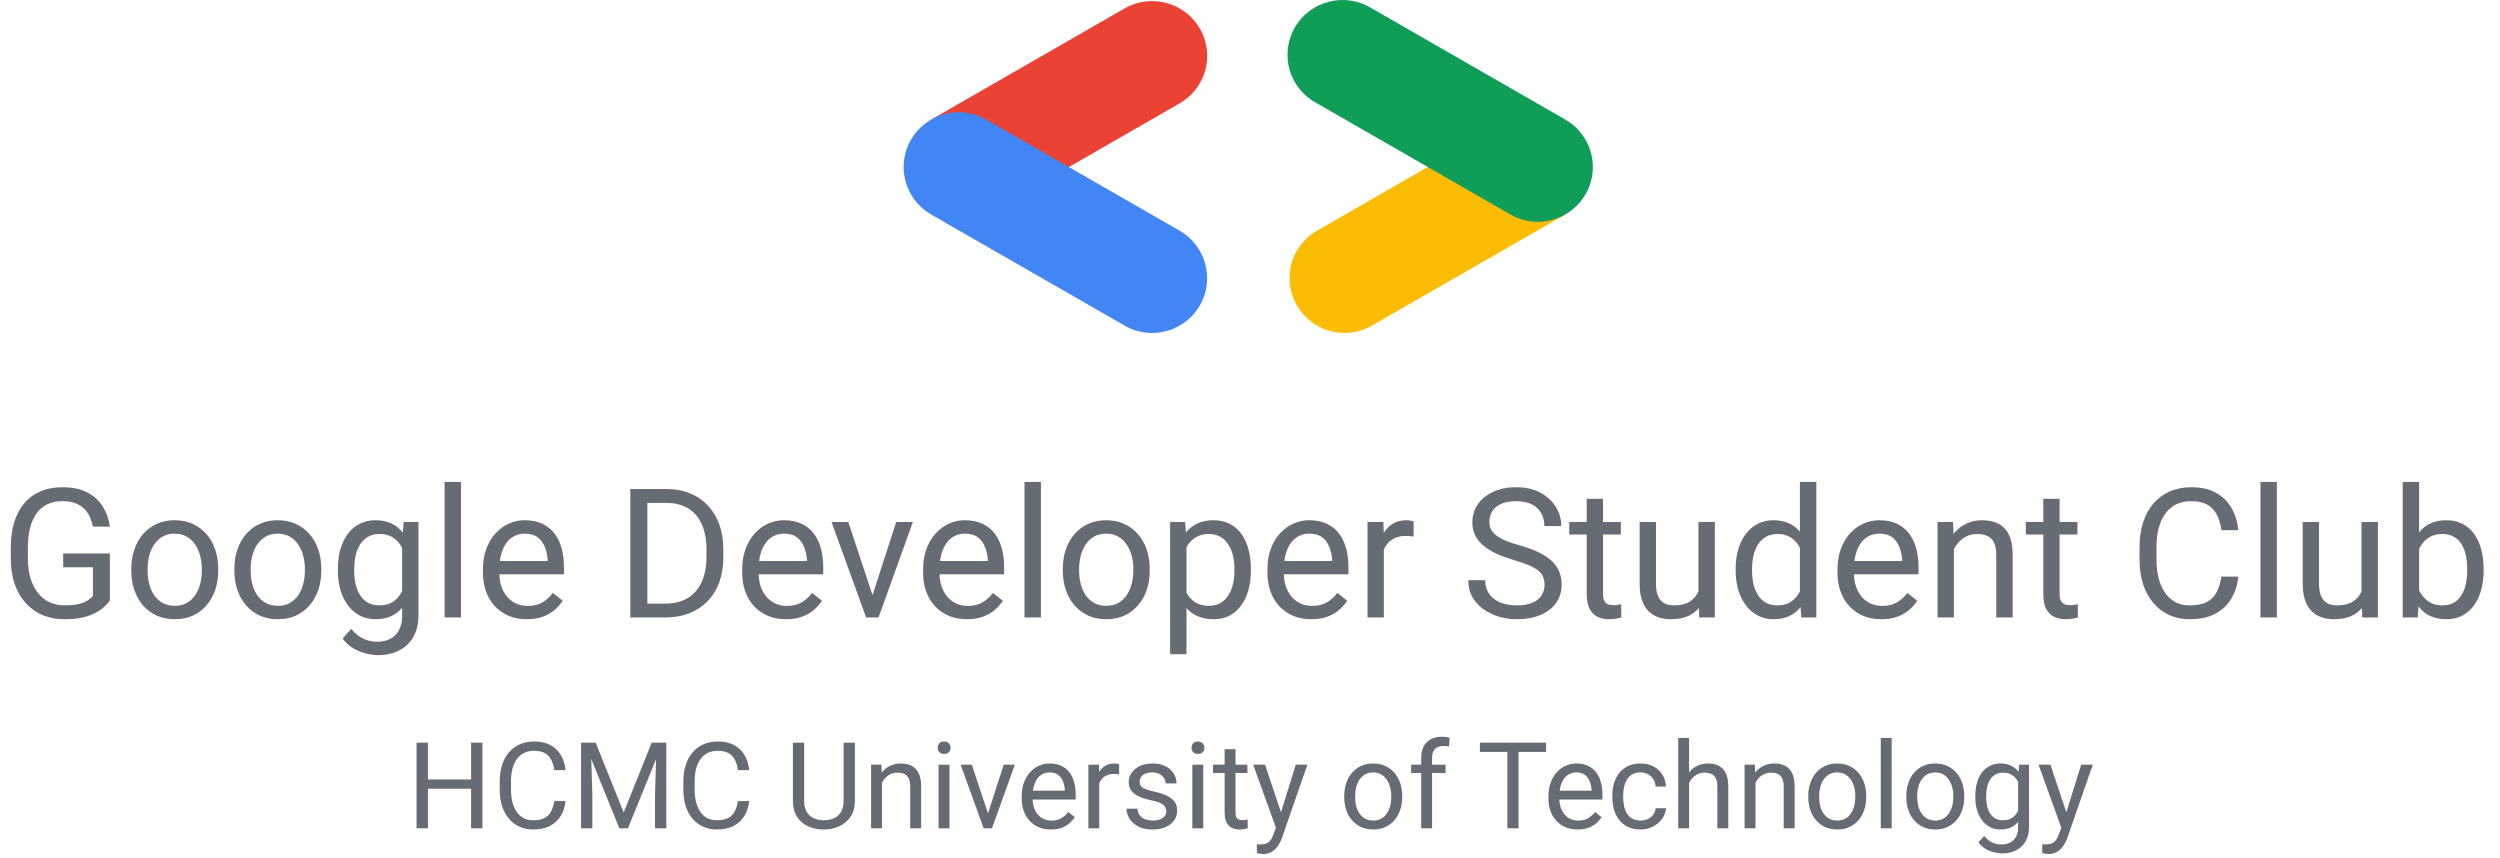 <svg width="166" height="57" viewBox="0 0 166 57" fill="none" xmlns="http://www.w3.org/2000/svg">
<g clip-path="url(#clip0_981_3486)">
<path d="M7.295 36.752V39.875C7.189 40.031 7.021 40.207 6.791 40.402C6.561 40.594 6.242 40.762 5.836 40.906C5.434 41.047 4.914 41.117 4.277 41.117C3.758 41.117 3.279 41.027 2.842 40.848C2.408 40.664 2.031 40.398 1.711 40.051C1.395 39.699 1.148 39.273 0.973 38.773C0.801 38.27 0.715 37.699 0.715 37.062V36.4C0.715 35.764 0.789 35.195 0.938 34.695C1.09 34.195 1.312 33.772 1.605 33.424C1.898 33.072 2.258 32.807 2.684 32.627C3.109 32.443 3.598 32.352 4.148 32.352C4.801 32.352 5.346 32.465 5.783 32.691C6.225 32.914 6.568 33.223 6.814 33.617C7.064 34.012 7.225 34.461 7.295 34.965H6.164C6.113 34.656 6.012 34.375 5.859 34.121C5.711 33.867 5.498 33.664 5.221 33.512C4.943 33.355 4.586 33.277 4.148 33.277C3.754 33.277 3.412 33.35 3.123 33.494C2.834 33.639 2.596 33.846 2.408 34.115C2.221 34.385 2.08 34.711 1.986 35.094C1.896 35.477 1.852 35.908 1.852 36.389V37.062C1.852 37.555 1.908 37.994 2.021 38.381C2.139 38.768 2.305 39.098 2.52 39.371C2.734 39.641 2.99 39.846 3.287 39.986C3.588 40.127 3.92 40.197 4.283 40.197C4.686 40.197 5.012 40.164 5.262 40.098C5.512 40.027 5.707 39.945 5.848 39.852C5.988 39.754 6.096 39.662 6.17 39.576V37.666H4.195V36.752H7.295ZM8.719 37.9V37.766C8.719 37.309 8.785 36.885 8.918 36.494C9.051 36.1 9.242 35.758 9.492 35.469C9.742 35.176 10.045 34.949 10.4 34.789C10.756 34.625 11.154 34.543 11.596 34.543C12.041 34.543 12.441 34.625 12.797 34.789C13.156 34.949 13.461 35.176 13.711 35.469C13.965 35.758 14.158 36.1 14.291 36.494C14.424 36.885 14.49 37.309 14.49 37.766V37.9C14.49 38.357 14.424 38.781 14.291 39.172C14.158 39.562 13.965 39.904 13.711 40.197C13.461 40.486 13.158 40.713 12.803 40.877C12.451 41.037 12.053 41.117 11.607 41.117C11.162 41.117 10.762 41.037 10.406 40.877C10.051 40.713 9.746 40.486 9.492 40.197C9.242 39.904 9.051 39.562 8.918 39.172C8.785 38.781 8.719 38.357 8.719 37.9ZM9.803 37.766V37.9C9.803 38.217 9.84 38.516 9.914 38.797C9.988 39.074 10.1 39.32 10.248 39.535C10.4 39.75 10.59 39.92 10.816 40.045C11.043 40.166 11.307 40.227 11.607 40.227C11.904 40.227 12.164 40.166 12.387 40.045C12.613 39.92 12.801 39.75 12.949 39.535C13.098 39.32 13.209 39.074 13.283 38.797C13.361 38.516 13.4 38.217 13.4 37.9V37.766C13.4 37.453 13.361 37.158 13.283 36.881C13.209 36.6 13.096 36.352 12.943 36.137C12.795 35.918 12.607 35.746 12.381 35.621C12.158 35.496 11.896 35.434 11.596 35.434C11.299 35.434 11.037 35.496 10.81 35.621C10.588 35.746 10.4 35.918 10.248 36.137C10.1 36.352 9.988 36.6 9.914 36.881C9.84 37.158 9.803 37.453 9.803 37.766ZM15.562 37.9V37.766C15.562 37.309 15.629 36.885 15.762 36.494C15.895 36.1 16.086 35.758 16.336 35.469C16.586 35.176 16.889 34.949 17.244 34.789C17.6 34.625 17.998 34.543 18.439 34.543C18.885 34.543 19.285 34.625 19.641 34.789C20 34.949 20.305 35.176 20.555 35.469C20.809 35.758 21.002 36.1 21.135 36.494C21.268 36.885 21.334 37.309 21.334 37.766V37.9C21.334 38.357 21.268 38.781 21.135 39.172C21.002 39.562 20.809 39.904 20.555 40.197C20.305 40.486 20.002 40.713 19.646 40.877C19.295 41.037 18.896 41.117 18.451 41.117C18.006 41.117 17.605 41.037 17.25 40.877C16.895 40.713 16.59 40.486 16.336 40.197C16.086 39.904 15.895 39.562 15.762 39.172C15.629 38.781 15.562 38.357 15.562 37.9ZM16.646 37.766V37.9C16.646 38.217 16.684 38.516 16.758 38.797C16.832 39.074 16.943 39.32 17.092 39.535C17.244 39.75 17.434 39.92 17.66 40.045C17.887 40.166 18.15 40.227 18.451 40.227C18.748 40.227 19.008 40.166 19.23 40.045C19.457 39.92 19.645 39.75 19.793 39.535C19.941 39.32 20.053 39.074 20.127 38.797C20.205 38.516 20.244 38.217 20.244 37.9V37.766C20.244 37.453 20.205 37.158 20.127 36.881C20.053 36.6 19.939 36.352 19.787 36.137C19.639 35.918 19.451 35.746 19.225 35.621C19.002 35.496 18.74 35.434 18.439 35.434C18.143 35.434 17.881 35.496 17.654 35.621C17.432 35.746 17.244 35.918 17.092 36.137C16.943 36.352 16.832 36.6 16.758 36.881C16.684 37.158 16.646 37.453 16.646 37.766ZM26.801 34.66H27.785V40.865C27.785 41.424 27.672 41.9 27.445 42.295C27.219 42.69 26.902 42.988 26.496 43.191C26.094 43.398 25.629 43.502 25.102 43.502C24.883 43.502 24.625 43.467 24.328 43.397C24.035 43.33 23.746 43.215 23.461 43.051C23.18 42.891 22.943 42.674 22.752 42.4L23.32 41.756C23.586 42.076 23.863 42.299 24.152 42.424C24.445 42.549 24.734 42.611 25.02 42.611C25.363 42.611 25.66 42.547 25.91 42.418C26.16 42.289 26.354 42.098 26.49 41.844C26.631 41.594 26.701 41.285 26.701 40.918V36.055L26.801 34.66ZM22.436 37.9V37.777C22.436 37.293 22.492 36.853 22.605 36.459C22.723 36.06 22.889 35.719 23.104 35.434C23.322 35.148 23.586 34.93 23.895 34.777C24.203 34.621 24.551 34.543 24.938 34.543C25.336 34.543 25.684 34.613 25.98 34.754C26.281 34.891 26.535 35.092 26.742 35.357C26.953 35.619 27.119 35.935 27.24 36.307C27.361 36.678 27.445 37.098 27.492 37.566V38.105C27.449 38.57 27.365 38.988 27.24 39.359C27.119 39.73 26.953 40.047 26.742 40.309C26.535 40.57 26.281 40.772 25.98 40.912C25.68 41.049 25.328 41.117 24.926 41.117C24.547 41.117 24.203 41.037 23.895 40.877C23.59 40.717 23.328 40.492 23.109 40.203C22.891 39.914 22.723 39.574 22.605 39.184C22.492 38.789 22.436 38.361 22.436 37.9ZM23.52 37.777V37.9C23.52 38.217 23.551 38.514 23.613 38.791C23.68 39.068 23.779 39.312 23.912 39.523C24.049 39.734 24.223 39.9 24.434 40.022C24.645 40.139 24.896 40.197 25.189 40.197C25.549 40.197 25.846 40.121 26.08 39.969C26.314 39.816 26.5 39.615 26.637 39.365C26.777 39.115 26.887 38.844 26.965 38.551V37.139C26.922 36.924 26.855 36.717 26.766 36.518C26.68 36.315 26.566 36.135 26.426 35.978C26.289 35.818 26.119 35.691 25.916 35.598C25.713 35.504 25.475 35.457 25.201 35.457C24.904 35.457 24.648 35.52 24.434 35.645C24.223 35.766 24.049 35.934 23.912 36.148C23.779 36.359 23.68 36.605 23.613 36.887C23.551 37.164 23.52 37.461 23.52 37.777ZM30.609 32V41H29.52V32H30.609ZM34.98 41.117C34.539 41.117 34.139 41.043 33.779 40.895C33.424 40.742 33.117 40.529 32.859 40.256C32.605 39.982 32.41 39.658 32.273 39.283C32.137 38.908 32.068 38.498 32.068 38.053V37.807C32.068 37.291 32.145 36.832 32.297 36.43C32.449 36.023 32.656 35.68 32.918 35.398C33.18 35.117 33.477 34.904 33.809 34.76C34.141 34.615 34.484 34.543 34.84 34.543C35.293 34.543 35.684 34.621 36.012 34.777C36.344 34.934 36.615 35.152 36.826 35.434C37.037 35.711 37.193 36.039 37.295 36.418C37.397 36.793 37.447 37.203 37.447 37.648V38.135H32.713V37.25H36.363V37.168C36.348 36.887 36.289 36.613 36.188 36.348C36.09 36.082 35.934 35.863 35.719 35.691C35.504 35.52 35.211 35.434 34.84 35.434C34.594 35.434 34.367 35.486 34.16 35.592C33.953 35.693 33.775 35.846 33.627 36.049C33.478 36.252 33.363 36.5 33.281 36.793C33.199 37.086 33.158 37.424 33.158 37.807V38.053C33.158 38.353 33.199 38.637 33.281 38.902C33.367 39.164 33.49 39.395 33.65 39.594C33.815 39.793 34.012 39.949 34.242 40.062C34.477 40.176 34.742 40.232 35.039 40.232C35.422 40.232 35.746 40.154 36.012 39.998C36.277 39.842 36.51 39.633 36.709 39.371L37.365 39.893C37.228 40.1 37.055 40.297 36.844 40.484C36.633 40.672 36.373 40.824 36.065 40.941C35.76 41.059 35.398 41.117 34.98 41.117ZM44.162 41H42.381L42.393 40.08H44.162C44.772 40.08 45.279 39.953 45.685 39.699C46.092 39.441 46.397 39.082 46.6 38.621C46.807 38.156 46.91 37.613 46.91 36.992V36.471C46.91 35.982 46.852 35.549 46.734 35.17C46.617 34.787 46.445 34.465 46.219 34.203C45.992 33.938 45.715 33.736 45.387 33.6C45.062 33.463 44.69 33.395 44.268 33.395H42.346V32.469H44.268C44.826 32.469 45.336 32.562 45.797 32.75C46.258 32.934 46.654 33.201 46.986 33.553C47.322 33.9 47.58 34.322 47.76 34.818C47.94 35.31 48.029 35.865 48.029 36.482V36.992C48.029 37.609 47.94 38.166 47.76 38.662C47.58 39.154 47.32 39.574 46.98 39.922C46.645 40.27 46.238 40.537 45.762 40.725C45.289 40.908 44.756 41 44.162 41ZM42.984 32.469V41H41.853V32.469H42.984ZM52.195 41.117C51.754 41.117 51.353 41.043 50.994 40.895C50.639 40.742 50.332 40.529 50.074 40.256C49.82 39.982 49.625 39.658 49.488 39.283C49.352 38.908 49.283 38.498 49.283 38.053V37.807C49.283 37.291 49.359 36.832 49.512 36.43C49.664 36.023 49.871 35.68 50.133 35.398C50.395 35.117 50.691 34.904 51.023 34.76C51.355 34.615 51.699 34.543 52.055 34.543C52.508 34.543 52.898 34.621 53.227 34.777C53.559 34.934 53.83 35.152 54.041 35.434C54.252 35.711 54.408 36.039 54.51 36.418C54.611 36.793 54.662 37.203 54.662 37.648V38.135H49.928V37.25H53.578V37.168C53.562 36.887 53.504 36.613 53.402 36.348C53.305 36.082 53.148 35.863 52.934 35.691C52.719 35.52 52.426 35.434 52.055 35.434C51.809 35.434 51.582 35.486 51.375 35.592C51.168 35.693 50.99 35.846 50.842 36.049C50.693 36.252 50.578 36.5 50.496 36.793C50.414 37.086 50.373 37.424 50.373 37.807V38.053C50.373 38.353 50.414 38.637 50.496 38.902C50.582 39.164 50.705 39.395 50.865 39.594C51.029 39.793 51.227 39.949 51.457 40.062C51.691 40.176 51.957 40.232 52.254 40.232C52.637 40.232 52.961 40.154 53.227 39.998C53.492 39.842 53.725 39.633 53.924 39.371L54.58 39.893C54.443 40.1 54.27 40.297 54.059 40.484C53.848 40.672 53.588 40.824 53.279 40.941C52.975 41.059 52.613 41.117 52.195 41.117ZM57.773 40.022L59.508 34.66H60.615L58.336 41H57.609L57.773 40.022ZM56.326 34.66L58.113 40.051L58.236 41H57.51L55.213 34.66H56.326ZM64.207 41.117C63.766 41.117 63.365 41.043 63.006 40.895C62.65 40.742 62.344 40.529 62.086 40.256C61.832 39.982 61.637 39.658 61.5 39.283C61.363 38.908 61.295 38.498 61.295 38.053V37.807C61.295 37.291 61.371 36.832 61.523 36.43C61.676 36.023 61.883 35.68 62.145 35.398C62.406 35.117 62.703 34.904 63.035 34.76C63.367 34.615 63.711 34.543 64.066 34.543C64.519 34.543 64.91 34.621 65.238 34.777C65.57 34.934 65.842 35.152 66.053 35.434C66.264 35.711 66.42 36.039 66.522 36.418C66.623 36.793 66.674 37.203 66.674 37.648V38.135H61.94V37.25H65.59V37.168C65.574 36.887 65.516 36.613 65.414 36.348C65.316 36.082 65.16 35.863 64.945 35.691C64.731 35.52 64.438 35.434 64.066 35.434C63.82 35.434 63.594 35.486 63.387 35.592C63.18 35.693 63.002 35.846 62.853 36.049C62.705 36.252 62.59 36.5 62.508 36.793C62.426 37.086 62.385 37.424 62.385 37.807V38.053C62.385 38.353 62.426 38.637 62.508 38.902C62.594 39.164 62.717 39.395 62.877 39.594C63.041 39.793 63.238 39.949 63.469 40.062C63.703 40.176 63.969 40.232 64.266 40.232C64.648 40.232 64.973 40.154 65.238 39.998C65.504 39.842 65.736 39.633 65.936 39.371L66.592 39.893C66.455 40.1 66.281 40.297 66.07 40.484C65.859 40.672 65.6 40.824 65.291 40.941C64.986 41.059 64.625 41.117 64.207 41.117ZM69.117 32V41H68.027V32H69.117ZM70.57 37.9V37.766C70.57 37.309 70.637 36.885 70.769 36.494C70.902 36.1 71.094 35.758 71.344 35.469C71.594 35.176 71.897 34.949 72.252 34.789C72.607 34.625 73.006 34.543 73.447 34.543C73.893 34.543 74.293 34.625 74.648 34.789C75.008 34.949 75.312 35.176 75.562 35.469C75.816 35.758 76.01 36.1 76.143 36.494C76.275 36.885 76.342 37.309 76.342 37.766V37.9C76.342 38.357 76.275 38.781 76.143 39.172C76.01 39.562 75.816 39.904 75.562 40.197C75.312 40.486 75.01 40.713 74.654 40.877C74.303 41.037 73.904 41.117 73.459 41.117C73.014 41.117 72.613 41.037 72.258 40.877C71.902 40.713 71.598 40.486 71.344 40.197C71.094 39.904 70.902 39.562 70.769 39.172C70.637 38.781 70.57 38.357 70.57 37.9ZM71.654 37.766V37.9C71.654 38.217 71.691 38.516 71.766 38.797C71.84 39.074 71.951 39.32 72.1 39.535C72.252 39.75 72.441 39.92 72.668 40.045C72.894 40.166 73.158 40.227 73.459 40.227C73.756 40.227 74.016 40.166 74.238 40.045C74.465 39.92 74.652 39.75 74.801 39.535C74.949 39.32 75.061 39.074 75.135 38.797C75.213 38.516 75.252 38.217 75.252 37.9V37.766C75.252 37.453 75.213 37.158 75.135 36.881C75.061 36.6 74.947 36.352 74.795 36.137C74.647 35.918 74.459 35.746 74.232 35.621C74.01 35.496 73.748 35.434 73.447 35.434C73.15 35.434 72.889 35.496 72.662 35.621C72.439 35.746 72.252 35.918 72.1 36.137C71.951 36.352 71.84 36.6 71.766 36.881C71.691 37.158 71.654 37.453 71.654 37.766ZM78.785 35.879V43.438H77.695V34.66H78.691L78.785 35.879ZM83.057 37.777V37.9C83.057 38.361 83.002 38.789 82.893 39.184C82.783 39.574 82.623 39.914 82.412 40.203C82.205 40.492 81.949 40.717 81.644 40.877C81.34 41.037 80.99 41.117 80.596 41.117C80.193 41.117 79.838 41.051 79.529 40.918C79.221 40.785 78.959 40.592 78.744 40.338C78.529 40.084 78.357 39.779 78.228 39.424C78.103 39.068 78.018 38.668 77.971 38.223V37.566C78.018 37.098 78.106 36.678 78.234 36.307C78.363 35.935 78.533 35.619 78.744 35.357C78.959 35.092 79.219 34.891 79.523 34.754C79.828 34.613 80.18 34.543 80.578 34.543C80.977 34.543 81.33 34.621 81.639 34.777C81.947 34.93 82.207 35.148 82.418 35.434C82.629 35.719 82.787 36.06 82.893 36.459C83.002 36.853 83.057 37.293 83.057 37.777ZM81.967 37.9V37.777C81.967 37.461 81.934 37.164 81.867 36.887C81.801 36.605 81.697 36.359 81.557 36.148C81.42 35.934 81.244 35.766 81.029 35.645C80.814 35.52 80.559 35.457 80.262 35.457C79.988 35.457 79.75 35.504 79.547 35.598C79.348 35.691 79.178 35.818 79.037 35.978C78.897 36.135 78.781 36.315 78.691 36.518C78.606 36.717 78.541 36.924 78.498 37.139V38.656C78.576 38.93 78.686 39.188 78.826 39.43C78.967 39.668 79.154 39.861 79.389 40.01C79.623 40.154 79.918 40.227 80.273 40.227C80.566 40.227 80.818 40.166 81.029 40.045C81.244 39.92 81.42 39.75 81.557 39.535C81.697 39.32 81.801 39.074 81.867 38.797C81.934 38.516 81.967 38.217 81.967 37.9ZM87.07 41.117C86.629 41.117 86.228 41.043 85.869 40.895C85.514 40.742 85.207 40.529 84.949 40.256C84.695 39.982 84.5 39.658 84.363 39.283C84.227 38.908 84.158 38.498 84.158 38.053V37.807C84.158 37.291 84.234 36.832 84.387 36.43C84.539 36.023 84.746 35.68 85.008 35.398C85.269 35.117 85.566 34.904 85.898 34.76C86.231 34.615 86.574 34.543 86.93 34.543C87.383 34.543 87.773 34.621 88.102 34.777C88.434 34.934 88.705 35.152 88.916 35.434C89.127 35.711 89.283 36.039 89.385 36.418C89.486 36.793 89.537 37.203 89.537 37.648V38.135H84.803V37.25H88.453V37.168C88.438 36.887 88.379 36.613 88.277 36.348C88.18 36.082 88.023 35.863 87.809 35.691C87.594 35.52 87.301 35.434 86.93 35.434C86.684 35.434 86.457 35.486 86.25 35.592C86.043 35.693 85.865 35.846 85.717 36.049C85.568 36.252 85.453 36.5 85.371 36.793C85.289 37.086 85.248 37.424 85.248 37.807V38.053C85.248 38.353 85.289 38.637 85.371 38.902C85.457 39.164 85.58 39.395 85.74 39.594C85.904 39.793 86.102 39.949 86.332 40.062C86.566 40.176 86.832 40.232 87.129 40.232C87.512 40.232 87.836 40.154 88.102 39.998C88.367 39.842 88.6 39.633 88.799 39.371L89.455 39.893C89.318 40.1 89.144 40.297 88.934 40.484C88.723 40.672 88.463 40.824 88.154 40.941C87.85 41.059 87.488 41.117 87.07 41.117ZM91.887 35.656V41H90.803V34.66H91.857L91.887 35.656ZM93.867 34.625L93.861 35.633C93.772 35.613 93.686 35.602 93.603 35.598C93.525 35.59 93.436 35.586 93.334 35.586C93.084 35.586 92.863 35.625 92.672 35.703C92.481 35.781 92.318 35.891 92.186 36.031C92.053 36.172 91.947 36.34 91.869 36.535C91.795 36.727 91.746 36.938 91.723 37.168L91.418 37.344C91.418 36.961 91.455 36.602 91.529 36.266C91.607 35.93 91.727 35.633 91.887 35.375C92.047 35.113 92.25 34.91 92.496 34.766C92.746 34.617 93.043 34.543 93.387 34.543C93.465 34.543 93.555 34.553 93.656 34.572C93.758 34.588 93.828 34.605 93.867 34.625ZM102.557 38.844C102.557 38.645 102.525 38.469 102.463 38.316C102.404 38.16 102.299 38.02 102.146 37.895C101.998 37.77 101.791 37.65 101.525 37.537C101.264 37.424 100.932 37.309 100.529 37.191C100.107 37.066 99.727 36.928 99.387 36.775C99.047 36.619 98.756 36.441 98.514 36.242C98.272 36.043 98.086 35.815 97.957 35.557C97.828 35.299 97.764 35.004 97.764 34.672C97.764 34.34 97.832 34.033 97.969 33.752C98.106 33.471 98.301 33.227 98.555 33.02C98.812 32.809 99.119 32.645 99.475 32.527C99.83 32.41 100.227 32.352 100.664 32.352C101.305 32.352 101.848 32.475 102.293 32.721C102.742 32.963 103.084 33.281 103.318 33.676C103.553 34.066 103.67 34.484 103.67 34.93H102.545C102.545 34.609 102.477 34.326 102.34 34.08C102.203 33.83 101.996 33.635 101.719 33.494C101.441 33.35 101.09 33.277 100.664 33.277C100.262 33.277 99.93 33.338 99.668 33.459C99.406 33.58 99.211 33.744 99.082 33.951C98.957 34.158 98.894 34.395 98.894 34.66C98.894 34.84 98.932 35.004 99.006 35.152C99.084 35.297 99.203 35.432 99.363 35.557C99.527 35.682 99.734 35.797 99.984 35.902C100.238 36.008 100.541 36.109 100.893 36.207C101.377 36.344 101.795 36.496 102.146 36.664C102.498 36.832 102.787 37.022 103.014 37.232C103.244 37.44 103.414 37.676 103.523 37.941C103.637 38.203 103.693 38.5 103.693 38.832C103.693 39.18 103.623 39.494 103.482 39.775C103.342 40.057 103.141 40.297 102.879 40.496C102.617 40.695 102.303 40.85 101.936 40.959C101.572 41.065 101.166 41.117 100.717 41.117C100.322 41.117 99.934 41.062 99.551 40.953C99.172 40.844 98.826 40.68 98.514 40.461C98.205 40.242 97.957 39.973 97.769 39.652C97.586 39.328 97.494 38.953 97.494 38.527H98.619C98.619 38.82 98.676 39.072 98.789 39.283C98.902 39.49 99.057 39.662 99.252 39.799C99.451 39.935 99.676 40.037 99.926 40.103C100.18 40.166 100.443 40.197 100.717 40.197C101.111 40.197 101.445 40.143 101.719 40.033C101.992 39.924 102.199 39.768 102.34 39.565C102.484 39.361 102.557 39.121 102.557 38.844ZM107.625 34.66V35.492H104.197V34.66H107.625ZM105.357 33.119H106.441V39.43C106.441 39.645 106.475 39.807 106.541 39.916C106.607 40.025 106.693 40.098 106.799 40.133C106.904 40.168 107.018 40.185 107.139 40.185C107.229 40.185 107.322 40.178 107.42 40.162C107.521 40.143 107.598 40.127 107.648 40.115L107.654 41C107.568 41.027 107.455 41.053 107.314 41.076C107.178 41.103 107.012 41.117 106.816 41.117C106.551 41.117 106.307 41.065 106.084 40.959C105.861 40.853 105.684 40.678 105.551 40.432C105.422 40.182 105.357 39.846 105.357 39.424V33.119ZM112.775 39.535V34.66H113.865V41H112.828L112.775 39.535ZM112.98 38.199L113.432 38.188C113.432 38.609 113.387 39 113.297 39.359C113.211 39.715 113.07 40.023 112.875 40.285C112.68 40.547 112.424 40.752 112.107 40.9C111.791 41.045 111.406 41.117 110.953 41.117C110.645 41.117 110.361 41.072 110.104 40.982C109.85 40.893 109.631 40.754 109.447 40.566C109.264 40.379 109.121 40.135 109.02 39.834C108.922 39.533 108.873 39.172 108.873 38.75V34.66H109.957V38.762C109.957 39.047 109.988 39.283 110.051 39.471C110.117 39.654 110.205 39.801 110.314 39.91C110.428 40.016 110.553 40.09 110.689 40.133C110.83 40.176 110.975 40.197 111.123 40.197C111.584 40.197 111.949 40.109 112.219 39.934C112.488 39.754 112.682 39.514 112.799 39.213C112.92 38.908 112.98 38.57 112.98 38.199ZM119.514 39.77V32H120.604V41H119.607L119.514 39.77ZM115.248 37.9V37.777C115.248 37.293 115.307 36.853 115.424 36.459C115.545 36.06 115.715 35.719 115.934 35.434C116.156 35.148 116.42 34.93 116.725 34.777C117.033 34.621 117.377 34.543 117.756 34.543C118.154 34.543 118.502 34.613 118.799 34.754C119.1 34.891 119.354 35.092 119.561 35.357C119.771 35.619 119.938 35.935 120.059 36.307C120.18 36.678 120.264 37.098 120.311 37.566V38.105C120.268 38.57 120.184 38.988 120.059 39.359C119.938 39.73 119.771 40.047 119.561 40.309C119.354 40.57 119.1 40.772 118.799 40.912C118.498 41.049 118.146 41.117 117.744 41.117C117.373 41.117 117.033 41.037 116.725 40.877C116.42 40.717 116.156 40.492 115.934 40.203C115.715 39.914 115.545 39.574 115.424 39.184C115.307 38.789 115.248 38.361 115.248 37.9ZM116.338 37.777V37.9C116.338 38.217 116.369 38.514 116.432 38.791C116.498 39.068 116.6 39.312 116.736 39.523C116.873 39.734 117.047 39.9 117.258 40.022C117.469 40.139 117.721 40.197 118.014 40.197C118.373 40.197 118.668 40.121 118.898 39.969C119.133 39.816 119.32 39.615 119.461 39.365C119.602 39.115 119.711 38.844 119.789 38.551V37.139C119.742 36.924 119.674 36.717 119.584 36.518C119.498 36.315 119.385 36.135 119.244 35.978C119.107 35.818 118.938 35.691 118.734 35.598C118.535 35.504 118.299 35.457 118.025 35.457C117.729 35.457 117.473 35.52 117.258 35.645C117.047 35.766 116.873 35.934 116.736 36.148C116.6 36.359 116.498 36.605 116.432 36.887C116.369 37.164 116.338 37.461 116.338 37.777ZM124.922 41.117C124.48 41.117 124.08 41.043 123.721 40.895C123.365 40.742 123.059 40.529 122.801 40.256C122.547 39.982 122.352 39.658 122.215 39.283C122.078 38.908 122.01 38.498 122.01 38.053V37.807C122.01 37.291 122.086 36.832 122.238 36.43C122.391 36.023 122.598 35.68 122.859 35.398C123.121 35.117 123.418 34.904 123.75 34.76C124.082 34.615 124.426 34.543 124.781 34.543C125.234 34.543 125.625 34.621 125.953 34.777C126.285 34.934 126.557 35.152 126.768 35.434C126.979 35.711 127.135 36.039 127.236 36.418C127.338 36.793 127.389 37.203 127.389 37.648V38.135H122.654V37.25H126.305V37.168C126.289 36.887 126.23 36.613 126.129 36.348C126.031 36.082 125.875 35.863 125.66 35.691C125.445 35.52 125.152 35.434 124.781 35.434C124.535 35.434 124.309 35.486 124.102 35.592C123.895 35.693 123.717 35.846 123.568 36.049C123.42 36.252 123.305 36.5 123.223 36.793C123.141 37.086 123.1 37.424 123.1 37.807V38.053C123.1 38.353 123.141 38.637 123.223 38.902C123.309 39.164 123.432 39.395 123.592 39.594C123.756 39.793 123.953 39.949 124.184 40.062C124.418 40.176 124.684 40.232 124.98 40.232C125.363 40.232 125.688 40.154 125.953 39.998C126.219 39.842 126.451 39.633 126.65 39.371L127.307 39.893C127.17 40.1 126.996 40.297 126.785 40.484C126.574 40.672 126.314 40.824 126.006 40.941C125.701 41.059 125.34 41.117 124.922 41.117ZM129.738 36.014V41H128.654V34.66H129.68L129.738 36.014ZM129.48 37.59L129.029 37.572C129.033 37.139 129.098 36.738 129.223 36.371C129.348 36 129.523 35.678 129.75 35.404C129.977 35.131 130.246 34.92 130.559 34.772C130.875 34.619 131.225 34.543 131.607 34.543C131.92 34.543 132.201 34.586 132.451 34.672C132.701 34.754 132.914 34.887 133.09 35.07C133.27 35.254 133.406 35.492 133.5 35.785C133.594 36.074 133.641 36.428 133.641 36.846V41H132.551V36.834C132.551 36.502 132.502 36.236 132.404 36.037C132.307 35.834 132.164 35.688 131.977 35.598C131.789 35.504 131.559 35.457 131.285 35.457C131.016 35.457 130.77 35.514 130.547 35.627C130.328 35.74 130.139 35.897 129.979 36.096C129.822 36.295 129.699 36.523 129.609 36.781C129.523 37.035 129.48 37.305 129.48 37.59ZM137.941 34.66V35.492H134.514V34.66H137.941ZM135.674 33.119H136.758V39.43C136.758 39.645 136.791 39.807 136.857 39.916C136.924 40.025 137.01 40.098 137.115 40.133C137.221 40.168 137.334 40.185 137.455 40.185C137.545 40.185 137.639 40.178 137.736 40.162C137.838 40.143 137.914 40.127 137.965 40.115L137.971 41C137.885 41.027 137.771 41.053 137.631 41.076C137.494 41.103 137.328 41.117 137.133 41.117C136.867 41.117 136.623 41.065 136.4 40.959C136.178 40.853 136 40.678 135.867 40.432C135.738 40.182 135.674 39.846 135.674 39.424V33.119ZM147.504 38.287H148.629C148.57 38.826 148.416 39.309 148.166 39.734C147.916 40.16 147.562 40.498 147.105 40.748C146.648 40.994 146.078 41.117 145.395 41.117C144.895 41.117 144.439 41.023 144.029 40.836C143.623 40.648 143.273 40.383 142.98 40.039C142.688 39.691 142.461 39.275 142.301 38.791C142.145 38.303 142.066 37.76 142.066 37.162V36.312C142.066 35.715 142.145 35.174 142.301 34.69C142.461 34.201 142.689 33.783 142.986 33.435C143.287 33.088 143.648 32.82 144.07 32.633C144.492 32.445 144.967 32.352 145.494 32.352C146.139 32.352 146.684 32.473 147.129 32.715C147.574 32.957 147.92 33.293 148.166 33.723C148.416 34.148 148.57 34.643 148.629 35.205H147.504C147.449 34.807 147.348 34.465 147.199 34.18C147.051 33.891 146.84 33.668 146.566 33.512C146.293 33.355 145.936 33.277 145.494 33.277C145.115 33.277 144.781 33.35 144.492 33.494C144.207 33.639 143.967 33.844 143.771 34.109C143.58 34.375 143.436 34.693 143.338 35.065C143.24 35.435 143.191 35.848 143.191 36.301V37.162C143.191 37.58 143.234 37.973 143.32 38.34C143.41 38.707 143.545 39.029 143.725 39.307C143.904 39.584 144.133 39.803 144.41 39.963C144.688 40.119 145.016 40.197 145.395 40.197C145.875 40.197 146.258 40.121 146.543 39.969C146.828 39.816 147.043 39.598 147.188 39.312C147.336 39.027 147.441 38.685 147.504 38.287ZM151.184 32V41H150.094V32H151.184ZM156.803 39.535V34.66H157.893V41H156.855L156.803 39.535ZM157.008 38.199L157.459 38.188C157.459 38.609 157.414 39 157.324 39.359C157.238 39.715 157.098 40.023 156.902 40.285C156.707 40.547 156.451 40.752 156.135 40.9C155.818 41.045 155.434 41.117 154.98 41.117C154.672 41.117 154.389 41.072 154.131 40.982C153.877 40.893 153.658 40.754 153.475 40.566C153.291 40.379 153.148 40.135 153.047 39.834C152.949 39.533 152.9 39.172 152.9 38.75V34.66H153.984V38.762C153.984 39.047 154.016 39.283 154.078 39.471C154.145 39.654 154.232 39.801 154.342 39.91C154.455 40.016 154.58 40.09 154.717 40.133C154.857 40.176 155.002 40.197 155.15 40.197C155.611 40.197 155.977 40.109 156.246 39.934C156.516 39.754 156.709 39.514 156.826 39.213C156.947 38.908 157.008 38.57 157.008 38.199ZM159.539 32H160.629V39.77L160.535 41H159.539V32ZM164.912 37.777V37.9C164.912 38.361 164.857 38.789 164.748 39.184C164.639 39.574 164.479 39.914 164.268 40.203C164.057 40.492 163.799 40.717 163.494 40.877C163.189 41.037 162.84 41.117 162.445 41.117C162.043 41.117 161.689 41.049 161.385 40.912C161.084 40.772 160.83 40.57 160.623 40.309C160.416 40.047 160.25 39.73 160.125 39.359C160.004 38.988 159.92 38.57 159.873 38.105V37.566C159.92 37.098 160.004 36.678 160.125 36.307C160.25 35.935 160.416 35.619 160.623 35.357C160.83 35.092 161.084 34.891 161.385 34.754C161.686 34.613 162.035 34.543 162.434 34.543C162.832 34.543 163.186 34.621 163.494 34.777C163.803 34.93 164.061 35.148 164.268 35.434C164.479 35.719 164.639 36.06 164.748 36.459C164.857 36.853 164.912 37.293 164.912 37.777ZM163.822 37.9V37.777C163.822 37.461 163.793 37.164 163.734 36.887C163.676 36.605 163.582 36.359 163.453 36.148C163.324 35.934 163.154 35.766 162.943 35.645C162.732 35.52 162.473 35.457 162.164 35.457C161.891 35.457 161.652 35.504 161.449 35.598C161.25 35.691 161.08 35.818 160.939 35.978C160.799 36.135 160.684 36.315 160.594 36.518C160.508 36.717 160.443 36.924 160.4 37.139V38.551C160.463 38.824 160.564 39.088 160.705 39.342C160.85 39.592 161.041 39.797 161.279 39.957C161.521 40.117 161.82 40.197 162.176 40.197C162.469 40.197 162.719 40.139 162.926 40.022C163.137 39.9 163.307 39.734 163.436 39.523C163.568 39.312 163.666 39.068 163.729 38.791C163.791 38.514 163.822 38.217 163.822 37.9Z" fill="#656C73"/>
<path d="M70.897 11.134L78.331 6.862C79.171 6.379 79.784 5.584 80.035 4.652C80.286 3.72 80.154 2.726 79.669 1.89C79.184 1.055 78.385 0.445 77.449 0.195C76.512 -0.055 75.513 0.076 74.673 0.558L61.829 7.94L70.897 11.134Z" fill="#EA4335"/>
<path d="M76.498 22.108C77.302 22.108 78.084 21.844 78.723 21.356C79.361 20.869 79.82 20.186 80.029 19.413C80.238 18.64 80.184 17.82 79.877 17.08C79.57 16.34 79.026 15.721 78.33 15.32L65.486 7.94C64.646 7.458 63.648 7.327 62.711 7.577C61.774 7.826 60.975 8.436 60.49 9.272C60.005 10.108 59.874 11.101 60.125 12.034C60.376 12.966 60.989 13.761 61.829 14.243L74.673 21.62C75.227 21.94 75.857 22.108 76.498 22.108V22.108Z" fill="#4285F4"/>
<path d="M89.274 22.108C89.915 22.108 90.544 21.94 91.099 21.62L103.933 14.243L94.989 10.981L87.447 15.318C86.751 15.719 86.207 16.338 85.9 17.078C85.593 17.818 85.54 18.638 85.748 19.411C85.957 20.184 86.416 20.867 87.055 21.354C87.693 21.842 88.475 22.106 89.279 22.106L89.274 22.108Z" fill="#FBBC04"/>
<path d="M102.108 14.73C102.913 14.73 103.695 14.466 104.333 13.979C104.972 13.491 105.431 12.808 105.64 12.035C105.848 11.262 105.795 10.442 105.488 9.702C105.181 8.962 104.637 8.343 103.941 7.942L91.099 0.562C90.682 0.301 90.217 0.125 89.73 0.047C89.244 -0.032 88.747 -0.011 88.269 0.106C87.79 0.224 87.341 0.436 86.947 0.731C86.553 1.026 86.224 1.396 85.978 1.821C85.731 2.246 85.574 2.715 85.515 3.202C85.456 3.688 85.496 4.182 85.633 4.653C85.77 5.124 86.002 5.562 86.313 5.941C86.625 6.321 87.011 6.634 87.447 6.862L100.289 14.24C100.842 14.559 101.469 14.728 102.108 14.73Z" fill="#0F9D58"/>
<path d="M31.375 51.758V52.371H28.297V51.758H31.375ZM28.414 49.312V55H27.66V49.312H28.414ZM32.031 49.312V55H31.281V49.312H32.031ZM36.805 53.191H37.555C37.516 53.551 37.413 53.872 37.246 54.156C37.079 54.44 36.844 54.665 36.539 54.832C36.234 54.996 35.854 55.078 35.398 55.078C35.065 55.078 34.762 55.016 34.488 54.891C34.217 54.766 33.984 54.589 33.789 54.359C33.594 54.128 33.443 53.85 33.336 53.527C33.232 53.202 33.18 52.84 33.18 52.441V51.875C33.18 51.477 33.232 51.116 33.336 50.793C33.443 50.467 33.595 50.189 33.793 49.957C33.993 49.725 34.234 49.547 34.516 49.422C34.797 49.297 35.113 49.234 35.465 49.234C35.895 49.234 36.258 49.315 36.555 49.477C36.852 49.638 37.082 49.862 37.246 50.148C37.413 50.432 37.516 50.762 37.555 51.137H36.805C36.768 50.871 36.7 50.643 36.602 50.453C36.503 50.26 36.362 50.112 36.18 50.008C35.997 49.904 35.759 49.852 35.465 49.852C35.212 49.852 34.99 49.9 34.797 49.996C34.607 50.092 34.447 50.229 34.316 50.406C34.189 50.583 34.092 50.796 34.027 51.043C33.962 51.29 33.93 51.565 33.93 51.867V52.441C33.93 52.72 33.958 52.982 34.016 53.227C34.075 53.471 34.165 53.686 34.285 53.871C34.405 54.056 34.557 54.202 34.742 54.309C34.927 54.413 35.146 54.465 35.398 54.465C35.719 54.465 35.974 54.414 36.164 54.312C36.354 54.211 36.497 54.065 36.594 53.875C36.693 53.685 36.763 53.457 36.805 53.191ZM38.82 49.312H39.551L41.414 53.949L43.273 49.312H44.008L41.695 55H41.125L38.82 49.312ZM38.582 49.312H39.227L39.332 52.781V55H38.582V49.312ZM43.598 49.312H44.242V55H43.492V52.781L43.598 49.312ZM49 53.191H49.75C49.711 53.551 49.608 53.872 49.441 54.156C49.275 54.44 49.039 54.665 48.734 54.832C48.43 54.996 48.05 55.078 47.594 55.078C47.26 55.078 46.957 55.016 46.684 54.891C46.413 54.766 46.18 54.589 45.984 54.359C45.789 54.128 45.638 53.85 45.531 53.527C45.427 53.202 45.375 52.84 45.375 52.441V51.875C45.375 51.477 45.427 51.116 45.531 50.793C45.638 50.467 45.79 50.189 45.988 49.957C46.189 49.725 46.43 49.547 46.711 49.422C46.992 49.297 47.309 49.234 47.66 49.234C48.09 49.234 48.453 49.315 48.75 49.477C49.047 49.638 49.277 49.862 49.441 50.148C49.608 50.432 49.711 50.762 49.75 51.137H49C48.964 50.871 48.896 50.643 48.797 50.453C48.698 50.26 48.557 50.112 48.375 50.008C48.193 49.904 47.954 49.852 47.66 49.852C47.408 49.852 47.185 49.9 46.992 49.996C46.802 50.092 46.642 50.229 46.512 50.406C46.384 50.583 46.288 50.796 46.223 51.043C46.158 51.29 46.125 51.565 46.125 51.867V52.441C46.125 52.72 46.154 52.982 46.211 53.227C46.271 53.471 46.361 53.686 46.48 53.871C46.6 54.056 46.753 54.202 46.938 54.309C47.122 54.413 47.341 54.465 47.594 54.465C47.914 54.465 48.169 54.414 48.359 54.312C48.55 54.211 48.693 54.065 48.789 53.875C48.888 53.685 48.958 53.457 49 53.191ZM56.016 49.312H56.766V53.16C56.766 53.587 56.671 53.943 56.48 54.227C56.29 54.51 56.038 54.724 55.723 54.867C55.41 55.008 55.07 55.078 54.703 55.078C54.318 55.078 53.969 55.008 53.656 54.867C53.346 54.724 53.1 54.51 52.918 54.227C52.738 53.943 52.648 53.587 52.648 53.16V49.312H53.395V53.16C53.395 53.457 53.449 53.702 53.559 53.895C53.668 54.087 53.82 54.23 54.016 54.324C54.214 54.418 54.443 54.465 54.703 54.465C54.966 54.465 55.195 54.418 55.391 54.324C55.589 54.23 55.742 54.087 55.852 53.895C55.961 53.702 56.016 53.457 56.016 53.16V49.312ZM58.562 51.676V55H57.84V50.773H58.523L58.562 51.676ZM58.391 52.727L58.09 52.715C58.092 52.426 58.135 52.159 58.219 51.914C58.302 51.667 58.419 51.452 58.57 51.27C58.721 51.087 58.901 50.947 59.109 50.848C59.32 50.746 59.553 50.695 59.809 50.695C60.017 50.695 60.204 50.724 60.371 50.781C60.538 50.836 60.68 50.925 60.797 51.047C60.917 51.169 61.008 51.328 61.07 51.523C61.133 51.716 61.164 51.952 61.164 52.23V55H60.438V52.223C60.438 52.001 60.405 51.824 60.34 51.691C60.275 51.556 60.18 51.458 60.055 51.398C59.93 51.336 59.776 51.305 59.594 51.305C59.414 51.305 59.25 51.342 59.102 51.418C58.956 51.493 58.829 51.598 58.723 51.73C58.618 51.863 58.536 52.016 58.477 52.188C58.419 52.357 58.391 52.536 58.391 52.727ZM63.047 50.773V55H62.32V50.773H63.047ZM62.266 49.652C62.266 49.535 62.301 49.436 62.371 49.355C62.444 49.275 62.551 49.234 62.691 49.234C62.829 49.234 62.935 49.275 63.008 49.355C63.083 49.436 63.121 49.535 63.121 49.652C63.121 49.764 63.083 49.861 63.008 49.941C62.935 50.02 62.829 50.059 62.691 50.059C62.551 50.059 62.444 50.02 62.371 49.941C62.301 49.861 62.266 49.764 62.266 49.652ZM65.492 54.348L66.648 50.773H67.387L65.867 55H65.383L65.492 54.348ZM64.527 50.773L65.719 54.367L65.801 55H65.316L63.785 50.773H64.527ZM69.781 55.078C69.487 55.078 69.22 55.029 68.981 54.93C68.743 54.828 68.539 54.686 68.367 54.504C68.198 54.322 68.068 54.105 67.977 53.855C67.885 53.605 67.84 53.332 67.84 53.035V52.871C67.84 52.527 67.891 52.221 67.992 51.953C68.094 51.682 68.232 51.453 68.406 51.266C68.581 51.078 68.779 50.936 69 50.84C69.221 50.743 69.451 50.695 69.688 50.695C69.99 50.695 70.25 50.747 70.469 50.852C70.69 50.956 70.871 51.102 71.012 51.289C71.152 51.474 71.257 51.693 71.324 51.945C71.392 52.195 71.426 52.469 71.426 52.766V53.09H68.269V52.5H70.703V52.445C70.693 52.258 70.654 52.075 70.586 51.898C70.521 51.721 70.417 51.575 70.273 51.461C70.13 51.346 69.935 51.289 69.688 51.289C69.523 51.289 69.372 51.324 69.234 51.395C69.096 51.462 68.978 51.564 68.879 51.699C68.78 51.835 68.703 52 68.648 52.195C68.594 52.391 68.566 52.616 68.566 52.871V53.035C68.566 53.236 68.594 53.425 68.648 53.602C68.706 53.776 68.788 53.93 68.894 54.062C69.004 54.195 69.135 54.3 69.289 54.375C69.445 54.45 69.622 54.488 69.82 54.488C70.076 54.488 70.292 54.436 70.469 54.332C70.646 54.228 70.801 54.089 70.934 53.914L71.371 54.262C71.28 54.4 71.164 54.531 71.023 54.656C70.883 54.781 70.71 54.883 70.504 54.961C70.301 55.039 70.06 55.078 69.781 55.078ZM72.992 51.438V55H72.269V50.773H72.973L72.992 51.438ZM74.312 50.75L74.309 51.422C74.249 51.409 74.191 51.401 74.137 51.398C74.085 51.393 74.025 51.391 73.957 51.391C73.79 51.391 73.643 51.417 73.516 51.469C73.388 51.521 73.28 51.594 73.191 51.688C73.103 51.781 73.033 51.893 72.981 52.023C72.931 52.151 72.898 52.292 72.883 52.445L72.68 52.562C72.68 52.307 72.704 52.068 72.754 51.844C72.806 51.62 72.885 51.422 72.992 51.25C73.099 51.075 73.234 50.94 73.398 50.844C73.565 50.745 73.763 50.695 73.992 50.695C74.044 50.695 74.104 50.702 74.172 50.715C74.24 50.725 74.287 50.737 74.312 50.75ZM77.441 53.879C77.441 53.775 77.418 53.678 77.371 53.59C77.327 53.499 77.234 53.417 77.094 53.344C76.956 53.268 76.747 53.203 76.469 53.148C76.234 53.099 76.022 53.04 75.832 52.973C75.644 52.905 75.484 52.823 75.352 52.727C75.221 52.63 75.121 52.517 75.051 52.387C74.981 52.257 74.945 52.104 74.945 51.93C74.945 51.763 74.982 51.605 75.055 51.457C75.13 51.309 75.236 51.177 75.371 51.062C75.509 50.948 75.674 50.858 75.867 50.793C76.06 50.728 76.275 50.695 76.512 50.695C76.85 50.695 77.139 50.755 77.379 50.875C77.618 50.995 77.802 51.155 77.93 51.355C78.057 51.553 78.121 51.773 78.121 52.016H77.398C77.398 51.898 77.363 51.785 77.293 51.676C77.225 51.564 77.125 51.471 76.992 51.398C76.862 51.325 76.702 51.289 76.512 51.289C76.311 51.289 76.148 51.32 76.023 51.383C75.901 51.443 75.811 51.52 75.754 51.613C75.699 51.707 75.672 51.806 75.672 51.91C75.672 51.988 75.685 52.059 75.711 52.121C75.74 52.181 75.789 52.237 75.859 52.289C75.93 52.339 76.029 52.385 76.156 52.43C76.284 52.474 76.447 52.518 76.644 52.562C76.991 52.641 77.276 52.734 77.5 52.844C77.724 52.953 77.891 53.087 78 53.246C78.109 53.405 78.164 53.598 78.164 53.824C78.164 54.009 78.125 54.178 78.047 54.332C77.971 54.486 77.861 54.618 77.715 54.73C77.572 54.84 77.4 54.926 77.199 54.988C77.001 55.048 76.779 55.078 76.531 55.078C76.159 55.078 75.844 55.012 75.586 54.879C75.328 54.746 75.133 54.574 75 54.363C74.867 54.152 74.801 53.93 74.801 53.695H75.527C75.538 53.893 75.595 54.051 75.699 54.168C75.803 54.283 75.931 54.365 76.082 54.414C76.233 54.461 76.383 54.484 76.531 54.484C76.729 54.484 76.894 54.458 77.027 54.406C77.163 54.354 77.266 54.283 77.336 54.191C77.406 54.1 77.441 53.996 77.441 53.879ZM79.898 50.773V55H79.172V50.773H79.898ZM79.117 49.652C79.117 49.535 79.152 49.436 79.223 49.355C79.296 49.275 79.402 49.234 79.543 49.234C79.681 49.234 79.787 49.275 79.859 49.355C79.935 49.436 79.973 49.535 79.973 49.652C79.973 49.764 79.935 49.861 79.859 49.941C79.787 50.02 79.681 50.059 79.543 50.059C79.402 50.059 79.296 50.02 79.223 49.941C79.152 49.861 79.117 49.764 79.117 49.652ZM82.828 50.773V51.328H80.543V50.773H82.828ZM81.316 49.746H82.039V53.953C82.039 54.096 82.061 54.204 82.106 54.277C82.15 54.35 82.207 54.398 82.277 54.422C82.348 54.445 82.423 54.457 82.504 54.457C82.564 54.457 82.626 54.452 82.691 54.441C82.759 54.428 82.81 54.418 82.844 54.41L82.848 55C82.79 55.018 82.715 55.035 82.621 55.051C82.53 55.069 82.419 55.078 82.289 55.078C82.112 55.078 81.949 55.043 81.801 54.973C81.652 54.902 81.534 54.785 81.445 54.621C81.359 54.454 81.316 54.23 81.316 53.949V49.746ZM84.863 54.562L86.039 50.773H86.812L85.117 55.652C85.078 55.757 85.026 55.868 84.961 55.988C84.898 56.111 84.818 56.227 84.719 56.336C84.62 56.445 84.5 56.534 84.359 56.602C84.221 56.672 84.056 56.707 83.863 56.707C83.806 56.707 83.733 56.699 83.644 56.684C83.556 56.668 83.493 56.655 83.457 56.645L83.453 56.059C83.474 56.061 83.507 56.064 83.551 56.066C83.598 56.072 83.63 56.074 83.648 56.074C83.812 56.074 83.952 56.052 84.066 56.008C84.181 55.966 84.277 55.895 84.356 55.793C84.436 55.694 84.505 55.557 84.562 55.383L84.863 54.562ZM84 50.773L85.098 54.055L85.285 54.816L84.766 55.082L83.211 50.773H84ZM89.258 52.934V52.844C89.258 52.539 89.302 52.257 89.391 51.996C89.479 51.733 89.607 51.505 89.773 51.312C89.94 51.117 90.142 50.966 90.379 50.859C90.616 50.75 90.882 50.695 91.176 50.695C91.473 50.695 91.74 50.75 91.977 50.859C92.216 50.966 92.419 51.117 92.586 51.312C92.755 51.505 92.884 51.733 92.973 51.996C93.061 52.257 93.106 52.539 93.106 52.844V52.934C93.106 53.238 93.061 53.521 92.973 53.781C92.884 54.042 92.755 54.27 92.586 54.465C92.419 54.658 92.217 54.809 91.981 54.918C91.746 55.025 91.481 55.078 91.184 55.078C90.887 55.078 90.62 55.025 90.383 54.918C90.146 54.809 89.943 54.658 89.773 54.465C89.607 54.27 89.479 54.042 89.391 53.781C89.302 53.521 89.258 53.238 89.258 52.934ZM89.981 52.844V52.934C89.981 53.145 90.005 53.344 90.055 53.531C90.104 53.716 90.178 53.88 90.277 54.023C90.379 54.167 90.505 54.28 90.656 54.363C90.807 54.444 90.983 54.484 91.184 54.484C91.382 54.484 91.555 54.444 91.703 54.363C91.854 54.28 91.979 54.167 92.078 54.023C92.177 53.88 92.251 53.716 92.301 53.531C92.353 53.344 92.379 53.145 92.379 52.934V52.844C92.379 52.635 92.353 52.439 92.301 52.254C92.251 52.066 92.176 51.901 92.074 51.758C91.975 51.612 91.85 51.497 91.699 51.414C91.551 51.331 91.376 51.289 91.176 51.289C90.978 51.289 90.803 51.331 90.652 51.414C90.504 51.497 90.379 51.612 90.277 51.758C90.178 51.901 90.104 52.066 90.055 52.254C90.005 52.439 89.981 52.635 89.981 52.844ZM95.09 55H94.367V50.328C94.367 50.023 94.422 49.767 94.531 49.559C94.643 49.348 94.803 49.189 95.012 49.082C95.22 48.973 95.467 48.918 95.754 48.918C95.837 48.918 95.921 48.923 96.004 48.934C96.09 48.944 96.173 48.96 96.254 48.98L96.215 49.57C96.16 49.557 96.098 49.548 96.027 49.543C95.96 49.538 95.892 49.535 95.824 49.535C95.671 49.535 95.538 49.566 95.426 49.629C95.316 49.689 95.233 49.777 95.176 49.895C95.118 50.012 95.09 50.156 95.09 50.328V55ZM95.988 50.773V51.328H93.699V50.773H95.988ZM100.832 49.312V55H100.09V49.312H100.832ZM102.66 49.312V49.93H98.266V49.312H102.66ZM104.758 55.078C104.464 55.078 104.197 55.029 103.957 54.93C103.72 54.828 103.516 54.686 103.344 54.504C103.174 54.322 103.044 54.105 102.953 53.855C102.862 53.605 102.816 53.332 102.816 53.035V52.871C102.816 52.527 102.867 52.221 102.969 51.953C103.07 51.682 103.208 51.453 103.383 51.266C103.557 51.078 103.755 50.936 103.977 50.84C104.198 50.743 104.427 50.695 104.664 50.695C104.966 50.695 105.227 50.747 105.445 50.852C105.667 50.956 105.848 51.102 105.988 51.289C106.129 51.474 106.233 51.693 106.301 51.945C106.368 52.195 106.402 52.469 106.402 52.766V53.09H103.246V52.5H105.68V52.445C105.669 52.258 105.63 52.075 105.562 51.898C105.497 51.721 105.393 51.575 105.25 51.461C105.107 51.346 104.911 51.289 104.664 51.289C104.5 51.289 104.349 51.324 104.211 51.395C104.073 51.462 103.954 51.564 103.855 51.699C103.757 51.835 103.68 52 103.625 52.195C103.57 52.391 103.543 52.616 103.543 52.871V53.035C103.543 53.236 103.57 53.425 103.625 53.602C103.682 53.776 103.764 53.93 103.871 54.062C103.98 54.195 104.112 54.3 104.266 54.375C104.422 54.45 104.599 54.488 104.797 54.488C105.052 54.488 105.268 54.436 105.445 54.332C105.622 54.228 105.777 54.089 105.91 53.914L106.348 54.262C106.257 54.4 106.141 54.531 106 54.656C105.859 54.781 105.686 54.883 105.48 54.961C105.277 55.039 105.036 55.078 104.758 55.078ZM108.938 54.484C109.109 54.484 109.268 54.449 109.414 54.379C109.56 54.309 109.68 54.212 109.773 54.09C109.867 53.965 109.921 53.823 109.934 53.664H110.621C110.608 53.914 110.523 54.147 110.367 54.363C110.214 54.577 110.012 54.75 109.762 54.883C109.512 55.013 109.237 55.078 108.938 55.078C108.62 55.078 108.342 55.022 108.105 54.91C107.871 54.798 107.676 54.645 107.52 54.449C107.366 54.254 107.25 54.03 107.172 53.777C107.096 53.522 107.059 53.253 107.059 52.969V52.805C107.059 52.521 107.096 52.253 107.172 52C107.25 51.745 107.366 51.52 107.52 51.324C107.676 51.129 107.871 50.975 108.105 50.863C108.342 50.751 108.62 50.695 108.938 50.695C109.268 50.695 109.557 50.763 109.805 50.898C110.052 51.031 110.246 51.214 110.387 51.445C110.53 51.675 110.608 51.935 110.621 52.227H109.934C109.921 52.052 109.871 51.895 109.785 51.754C109.702 51.613 109.587 51.501 109.441 51.418C109.298 51.332 109.13 51.289 108.938 51.289C108.716 51.289 108.53 51.333 108.379 51.422C108.23 51.508 108.112 51.625 108.023 51.773C107.938 51.919 107.875 52.082 107.836 52.262C107.799 52.439 107.781 52.62 107.781 52.805V52.969C107.781 53.154 107.799 53.336 107.836 53.516C107.872 53.695 107.934 53.858 108.02 54.004C108.108 54.15 108.227 54.267 108.375 54.355C108.526 54.441 108.714 54.484 108.938 54.484ZM112.156 49V55H111.434V49H112.156ZM111.984 52.727L111.684 52.715C111.686 52.426 111.729 52.159 111.812 51.914C111.896 51.667 112.013 51.452 112.164 51.27C112.315 51.087 112.495 50.947 112.703 50.848C112.914 50.746 113.147 50.695 113.402 50.695C113.611 50.695 113.798 50.724 113.965 50.781C114.132 50.836 114.273 50.925 114.391 51.047C114.51 51.169 114.602 51.328 114.664 51.523C114.727 51.716 114.758 51.952 114.758 52.23V55H114.031V52.223C114.031 52.001 113.999 51.824 113.934 51.691C113.868 51.556 113.773 51.458 113.648 51.398C113.523 51.336 113.37 51.305 113.188 51.305C113.008 51.305 112.844 51.342 112.695 51.418C112.549 51.493 112.423 51.598 112.316 51.73C112.212 51.863 112.13 52.016 112.07 52.188C112.013 52.357 111.984 52.536 111.984 52.727ZM116.562 51.676V55H115.84V50.773H116.523L116.562 51.676ZM116.391 52.727L116.09 52.715C116.092 52.426 116.135 52.159 116.219 51.914C116.302 51.667 116.419 51.452 116.57 51.27C116.721 51.087 116.901 50.947 117.109 50.848C117.32 50.746 117.553 50.695 117.809 50.695C118.017 50.695 118.204 50.724 118.371 50.781C118.538 50.836 118.68 50.925 118.797 51.047C118.917 51.169 119.008 51.328 119.07 51.523C119.133 51.716 119.164 51.952 119.164 52.23V55H118.438V52.223C118.438 52.001 118.405 51.824 118.34 51.691C118.275 51.556 118.18 51.458 118.055 51.398C117.93 51.336 117.776 51.305 117.594 51.305C117.414 51.305 117.25 51.342 117.102 51.418C116.956 51.493 116.829 51.598 116.723 51.73C116.618 51.863 116.536 52.016 116.477 52.188C116.419 52.357 116.391 52.536 116.391 52.727ZM120.07 52.934V52.844C120.07 52.539 120.115 52.257 120.203 51.996C120.292 51.733 120.419 51.505 120.586 51.312C120.753 51.117 120.954 50.966 121.191 50.859C121.428 50.75 121.694 50.695 121.988 50.695C122.285 50.695 122.552 50.75 122.789 50.859C123.029 50.966 123.232 51.117 123.398 51.312C123.568 51.505 123.697 51.733 123.785 51.996C123.874 52.257 123.918 52.539 123.918 52.844V52.934C123.918 53.238 123.874 53.521 123.785 53.781C123.697 54.042 123.568 54.27 123.398 54.465C123.232 54.658 123.03 54.809 122.793 54.918C122.559 55.025 122.293 55.078 121.996 55.078C121.699 55.078 121.432 55.025 121.195 54.918C120.958 54.809 120.755 54.658 120.586 54.465C120.419 54.27 120.292 54.042 120.203 53.781C120.115 53.521 120.07 53.238 120.07 52.934ZM120.793 52.844V52.934C120.793 53.145 120.818 53.344 120.867 53.531C120.917 53.716 120.991 53.88 121.09 54.023C121.191 54.167 121.318 54.28 121.469 54.363C121.62 54.444 121.796 54.484 121.996 54.484C122.194 54.484 122.367 54.444 122.516 54.363C122.667 54.28 122.792 54.167 122.891 54.023C122.99 53.88 123.064 53.716 123.113 53.531C123.165 53.344 123.191 53.145 123.191 52.934V52.844C123.191 52.635 123.165 52.439 123.113 52.254C123.064 52.066 122.988 51.901 122.887 51.758C122.788 51.612 122.663 51.497 122.512 51.414C122.363 51.331 122.189 51.289 121.988 51.289C121.79 51.289 121.616 51.331 121.465 51.414C121.316 51.497 121.191 51.612 121.09 51.758C120.991 51.901 120.917 52.066 120.867 52.254C120.818 52.439 120.793 52.635 120.793 52.844ZM125.609 49V55H124.883V49H125.609ZM126.578 52.934V52.844C126.578 52.539 126.622 52.257 126.711 51.996C126.799 51.733 126.927 51.505 127.094 51.312C127.26 51.117 127.462 50.966 127.699 50.859C127.936 50.75 128.202 50.695 128.496 50.695C128.793 50.695 129.06 50.75 129.297 50.859C129.536 50.966 129.74 51.117 129.906 51.312C130.076 51.505 130.204 51.733 130.293 51.996C130.382 52.257 130.426 52.539 130.426 52.844V52.934C130.426 53.238 130.382 53.521 130.293 53.781C130.204 54.042 130.076 54.27 129.906 54.465C129.74 54.658 129.538 54.809 129.301 54.918C129.066 55.025 128.801 55.078 128.504 55.078C128.207 55.078 127.94 55.025 127.703 54.918C127.466 54.809 127.263 54.658 127.094 54.465C126.927 54.27 126.799 54.042 126.711 53.781C126.622 53.521 126.578 53.238 126.578 52.934ZM127.301 52.844V52.934C127.301 53.145 127.326 53.344 127.375 53.531C127.424 53.716 127.499 53.88 127.598 54.023C127.699 54.167 127.826 54.28 127.977 54.363C128.128 54.444 128.303 54.484 128.504 54.484C128.702 54.484 128.875 54.444 129.023 54.363C129.174 54.28 129.299 54.167 129.398 54.023C129.497 53.88 129.572 53.716 129.621 53.531C129.673 53.344 129.699 53.145 129.699 52.934V52.844C129.699 52.635 129.673 52.439 129.621 52.254C129.572 52.066 129.496 51.901 129.395 51.758C129.296 51.612 129.171 51.497 129.02 51.414C128.871 51.331 128.697 51.289 128.496 51.289C128.298 51.289 128.124 51.331 127.973 51.414C127.824 51.497 127.699 51.612 127.598 51.758C127.499 51.901 127.424 52.066 127.375 52.254C127.326 52.439 127.301 52.635 127.301 52.844ZM134.07 50.773H134.727V54.91C134.727 55.283 134.651 55.6 134.5 55.863C134.349 56.126 134.138 56.325 133.867 56.461C133.599 56.599 133.289 56.668 132.938 56.668C132.792 56.668 132.62 56.645 132.422 56.598C132.227 56.553 132.034 56.477 131.844 56.367C131.656 56.26 131.499 56.116 131.371 55.934L131.75 55.504C131.927 55.717 132.112 55.866 132.305 55.949C132.5 56.033 132.693 56.074 132.883 56.074C133.112 56.074 133.31 56.031 133.477 55.945C133.643 55.859 133.772 55.732 133.863 55.562C133.957 55.396 134.004 55.19 134.004 54.945V51.703L134.07 50.773ZM131.16 52.934V52.852C131.16 52.529 131.198 52.236 131.273 51.973C131.352 51.707 131.462 51.479 131.605 51.289C131.751 51.099 131.927 50.953 132.133 50.852C132.339 50.747 132.57 50.695 132.828 50.695C133.094 50.695 133.326 50.742 133.523 50.836C133.724 50.927 133.893 51.061 134.031 51.238C134.172 51.413 134.283 51.624 134.363 51.871C134.444 52.118 134.5 52.398 134.531 52.711V53.07C134.503 53.38 134.447 53.659 134.363 53.906C134.283 54.154 134.172 54.365 134.031 54.539C133.893 54.714 133.724 54.848 133.523 54.941C133.323 55.033 133.089 55.078 132.82 55.078C132.568 55.078 132.339 55.025 132.133 54.918C131.93 54.811 131.755 54.661 131.609 54.469C131.464 54.276 131.352 54.05 131.273 53.789C131.198 53.526 131.16 53.241 131.16 52.934ZM131.883 52.852V52.934C131.883 53.145 131.904 53.342 131.945 53.527C131.99 53.712 132.056 53.875 132.145 54.016C132.236 54.156 132.352 54.267 132.492 54.348C132.633 54.426 132.801 54.465 132.996 54.465C133.236 54.465 133.434 54.414 133.59 54.312C133.746 54.211 133.87 54.077 133.961 53.91C134.055 53.743 134.128 53.562 134.18 53.367V52.426C134.151 52.283 134.107 52.145 134.047 52.012C133.99 51.876 133.914 51.757 133.82 51.652C133.729 51.546 133.616 51.461 133.48 51.398C133.345 51.336 133.186 51.305 133.004 51.305C132.806 51.305 132.635 51.346 132.492 51.43C132.352 51.51 132.236 51.622 132.145 51.766C132.056 51.906 131.99 52.07 131.945 52.258C131.904 52.443 131.883 52.641 131.883 52.852ZM137.012 54.562L138.188 50.773H138.961L137.266 55.652C137.227 55.757 137.174 55.868 137.109 55.988C137.047 56.111 136.966 56.227 136.867 56.336C136.768 56.445 136.648 56.534 136.508 56.602C136.37 56.672 136.204 56.707 136.012 56.707C135.954 56.707 135.882 56.699 135.793 56.684C135.704 56.668 135.642 56.655 135.605 56.645L135.602 56.059C135.622 56.061 135.655 56.064 135.699 56.066C135.746 56.072 135.779 56.074 135.797 56.074C135.961 56.074 136.1 56.052 136.215 56.008C136.329 55.966 136.426 55.895 136.504 55.793C136.585 55.694 136.654 55.557 136.711 55.383L137.012 54.562ZM136.148 50.773L137.246 54.055L137.434 54.816L136.914 55.082L135.359 50.773H136.148Z" fill="#656C73"/>
</g>
<defs>
<clipPath id="clip0_981_3486">
<rect width="166" height="57" fill="white"/>
</clipPath>
</defs>
</svg>
